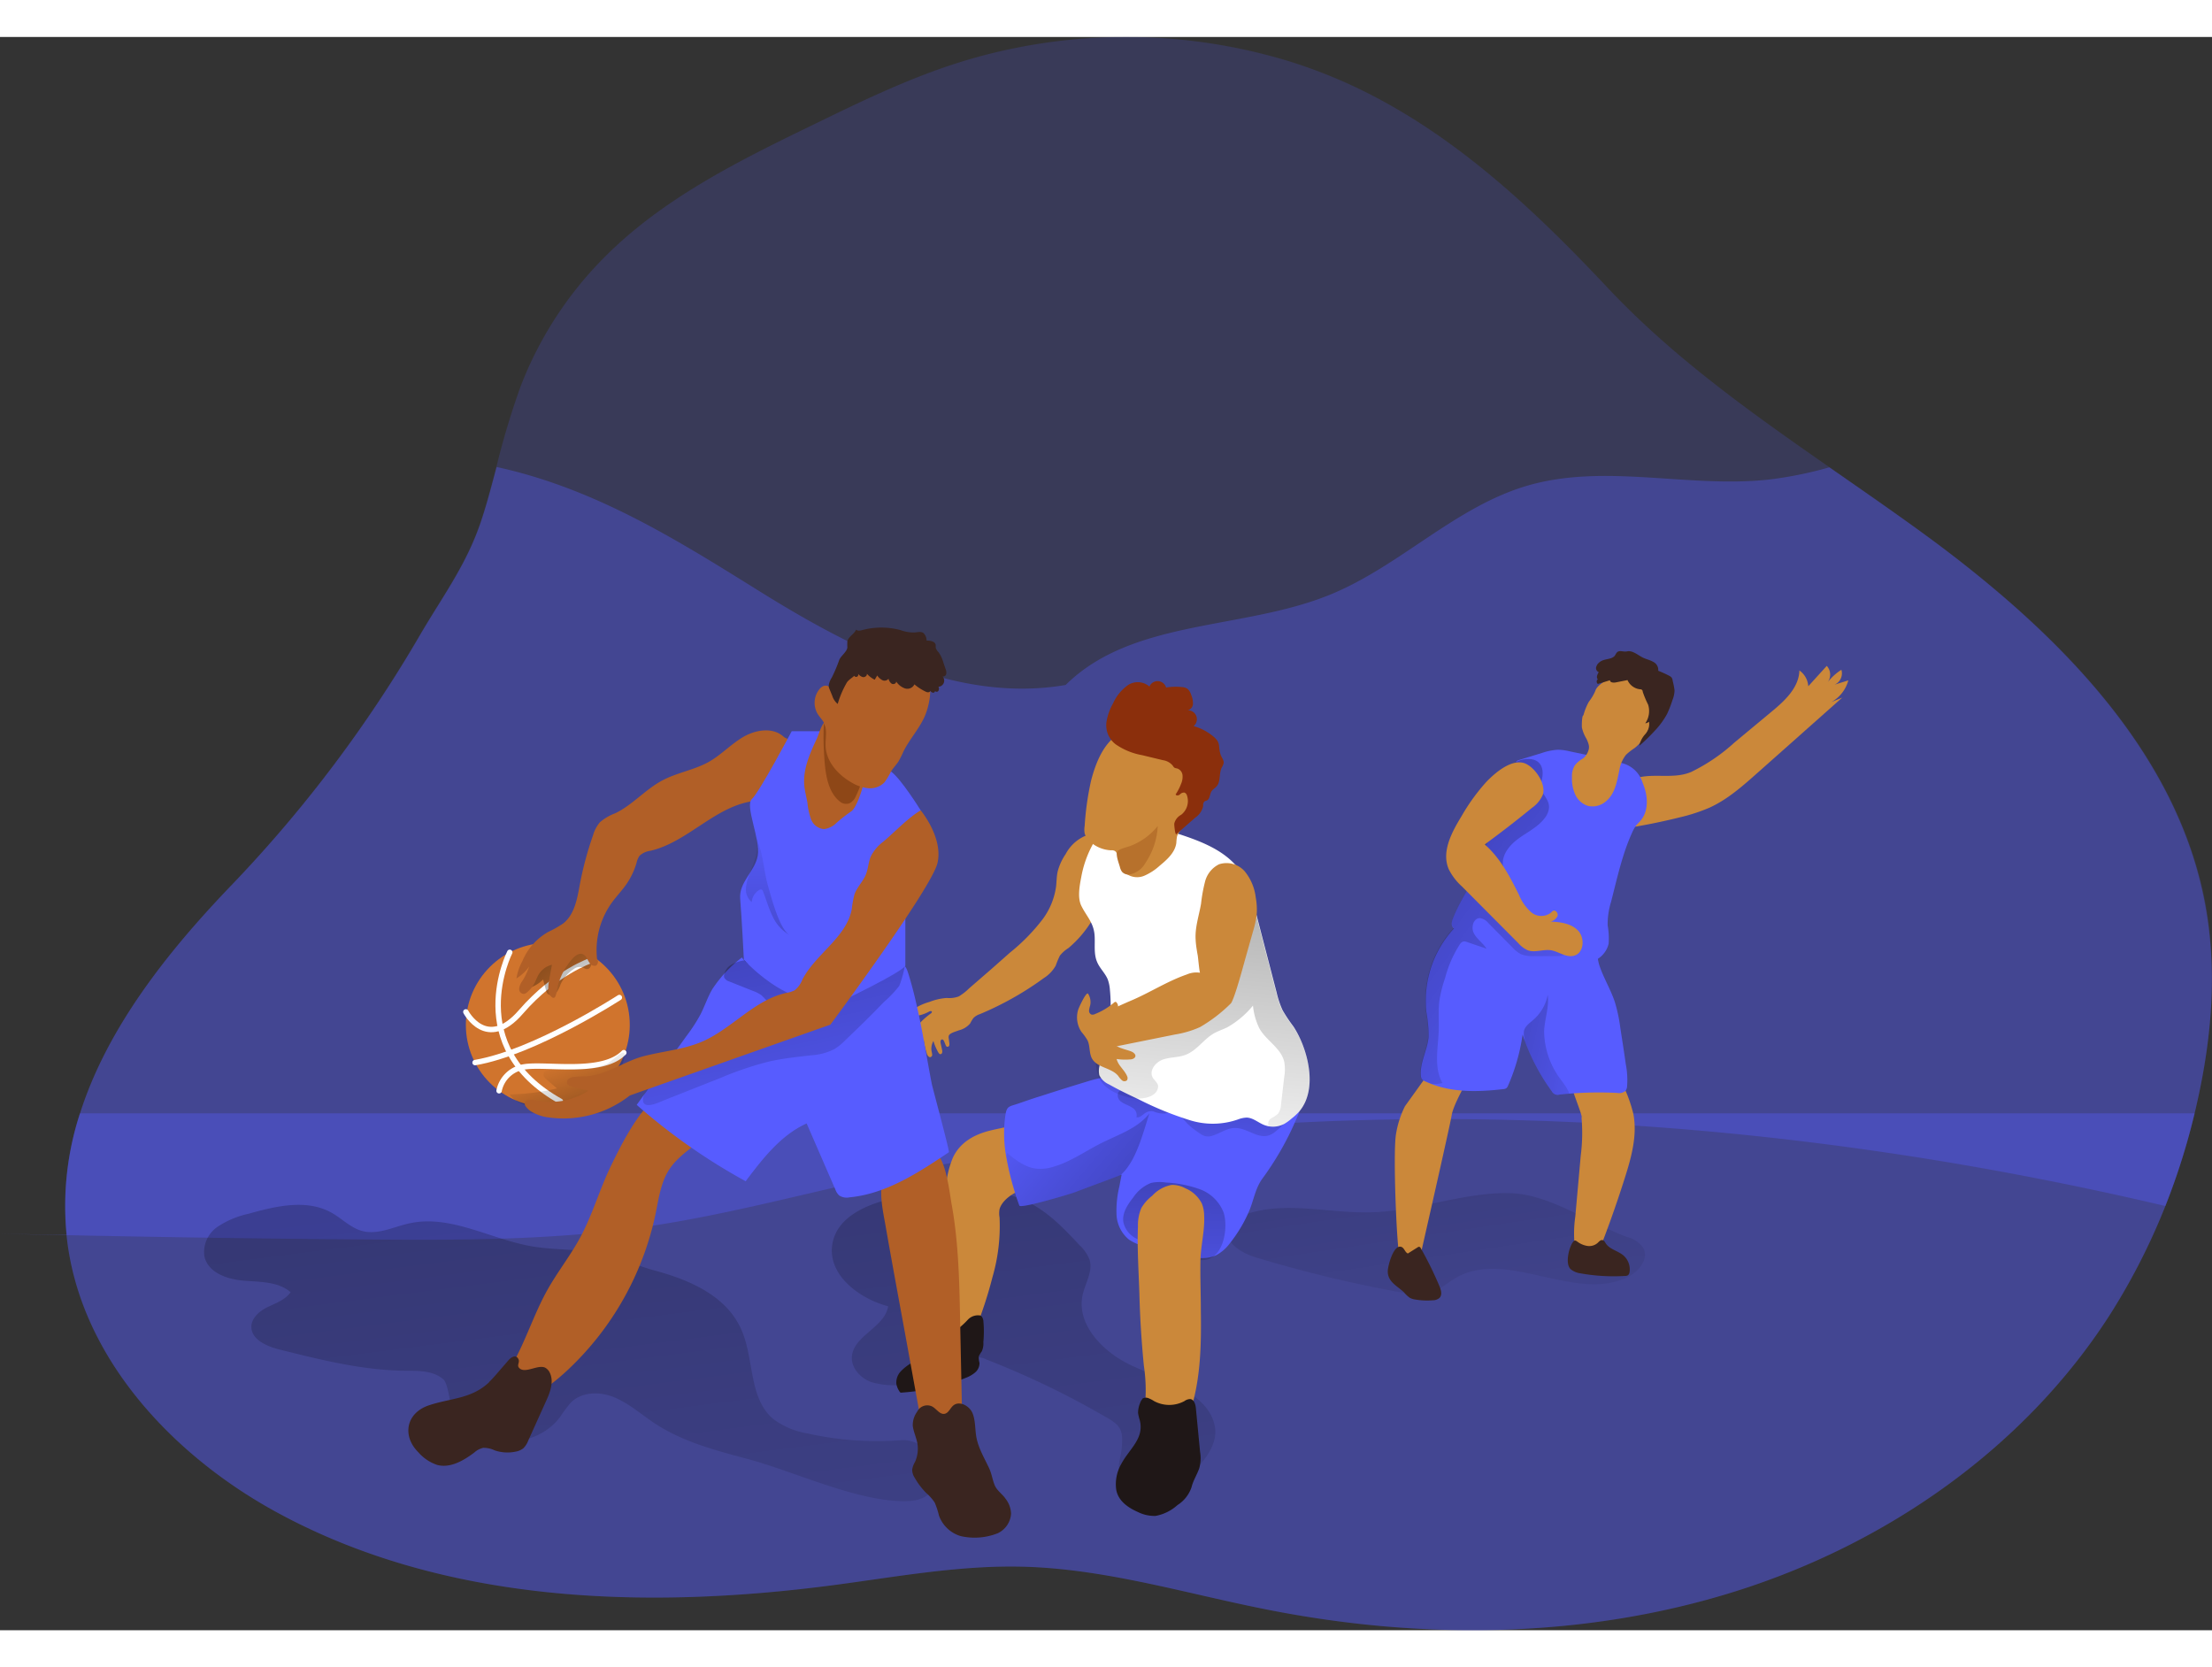 <svg id="Layer_1" data-name="Layer 1" xmlns="http://www.w3.org/2000/svg" xmlns:xlink="http://www.w3.org/1999/xlink" viewBox="0 0 408.07 293.92" width="406" height="306" class="illustration styles_illustrationTablet__1DWOa"><rect x="0" y="0" width="408.07" height="293.92" fill="#333333" stroke="none"/><defs><linearGradient id="linear-gradient" x1="241.86" y1="210.69" x2="262.98" y2="70.47" gradientTransform="matrix(1, 0, 0, -1, 0, 352)" gradientUnits="userSpaceOnUse"><stop offset="0.01"></stop><stop offset="0.08" stop-opacity="0.69"></stop><stop offset="0.21" stop-opacity="0.32"></stop><stop offset="1" stop-opacity="0"></stop></linearGradient><linearGradient id="linear-gradient-2" x1="161.07" y1="248.05" x2="193.73" y2="-6.48" xlink:href="#linear-gradient"></linearGradient><linearGradient id="linear-gradient-3" x1="78.38" y1="237.22" x2="111" y2="-17.02" xlink:href="#linear-gradient"></linearGradient><linearGradient id="linear-gradient-4" x1="218.27" y1="149.35" x2="214.2" y2="108.94" xlink:href="#linear-gradient"></linearGradient><linearGradient id="linear-gradient-5" x1="210.2" y1="128.79" x2="210.01" y2="80.92" xlink:href="#linear-gradient"></linearGradient><linearGradient id="linear-gradient-6" x1="219.34" y1="183.38" x2="213.63" y2="110.29" xlink:href="#linear-gradient"></linearGradient><linearGradient id="linear-gradient-7" x1="127.52" y1="181.96" x2="142.09" y2="110.83" xlink:href="#linear-gradient"></linearGradient><linearGradient id="linear-gradient-8" x1="102.04" y1="120.85" x2="97.25" y2="134.27" xlink:href="#linear-gradient"></linearGradient><linearGradient id="linear-gradient-9" x1="92.67" y1="155.92" x2="105.63" y2="141.37" xlink:href="#linear-gradient"></linearGradient><linearGradient id="linear-gradient-10" x1="216.24" y1="96.91" x2="179.45" y2="128.07" xlink:href="#linear-gradient"></linearGradient><linearGradient id="linear-gradient-11" x1="135.88" y1="130.16" x2="134.76" y2="179.72" xlink:href="#linear-gradient"></linearGradient><linearGradient id="linear-gradient-12" x1="235.71" y1="182.41" x2="292.4" y2="141.49" xlink:href="#linear-gradient"></linearGradient><linearGradient id="linear-gradient-13" x1="255.86" y1="142.28" x2="292.84" y2="134.58" xlink:href="#linear-gradient"></linearGradient></defs><title>6</title><path d="M398.82,225.29q-.22,1-.48,2.07a128,128,0,0,1-5.4,17.1,115.6,115.6,0,0,1-10.38,20.3c-15.79,24.48-41.17,42.08-69,50.81s-57.85,9-86.43,3.32c-14.94-2.95-29.69-7.5-44.91-7.89-11.52-.3-23,1.8-34.38,3.32-35.08,4.68-72.46,3.54-103.49-13.46C24.9,290.2,8,271.93,5.76,249.86v-.08a54.94,54.94,0,0,1,2.48-22.45c5.06-15.9,16.37-30,27.78-41.89A243.19,243.19,0,0,0,71,139c4.32-7.37,8.77-13.21,11.42-21.58,1-3.07,1.8-6.19,2.63-9.3a147.64,147.64,0,0,1,4.47-14.86A68.67,68.67,0,0,1,105,69.42c10.93-11,25.21-18,39.2-24.77,8.19-4,16.41-7.94,25.05-10.78a103.18,103.18,0,0,1,61.54-.74,93.47,93.47,0,0,1,16,6.54C263.34,48.27,277.1,61.28,290,75c12.12,12.92,26.56,23.14,41.07,33.24,6.37,4.43,12.76,8.84,19,13.44,23,17.08,45.14,39,50.32,67.24C402.55,200.93,401.5,213.37,398.82,225.29Z" transform="translate(6.52 -28.8)" fill="#575CFF" opacity="0.18" style="isolation: isolate;"></path><path d="M398.82,225.29q-.22,1-.48,2.07a128,128,0,0,1-5.4,17.1c-78.08-18.36-160.19-22.19-238.51-5-14.34,3.15-28.56,7-43.1,9-16.58,2.33-33.39,2.31-50.13,2.18q-27.71-.22-55.41-.8c-27.7-.57,0,0,0-.08a54.94,54.94,0,0,1,2.48-22.45c5.06-15.9,16.37-30,27.78-41.89a243.19,243.19,0,0,0,35-46.41c4.32-7.37,8.77-13.21,11.42-21.58,1-3.07,1.8-6.19,2.63-9.3l.47.1c17.86,4,32.68,13.25,48,22.81,17.12,10.65,36.64,20.71,56.5,17.3,12.38-12.24,32.69-10.07,48.81-16.67,12.89-5.27,23.08-16.24,36.45-20.12,14.36-4.16,29.78.55,44.63-1.12a72.22,72.22,0,0,0,11-2.24c6.37,4.43,12.76,8.84,19,13.44,23,17.08,45.14,39,50.32,67.24C402.55,200.93,401.5,213.37,398.82,225.29Z" transform="translate(6.52 -28.8)" fill="#575CFF" opacity="0.35" style="isolation: isolate;"></path><path d="M398.34,227.36a121.61,121.61,0,0,1-15.78,37.4c-15.79,24.48-41.17,42.08-69,50.81s-57.85,9-86.43,3.32c-14.94-2.95-29.69-7.5-44.91-7.89-11.52-.3-23,1.8-34.38,3.32-35.08,4.68-72.46,3.54-103.49-13.46-19.47-10.67-36.35-29-38.6-51.05a54.94,54.94,0,0,1,2.48-22.45Z" transform="translate(6.52 -28.8)" fill="#575CFF" opacity="0.35" style="isolation: isolate;"></path><path d="M246.41,245.63c-7.78.2-15.82-2.16-23.18.38-1.31.45-2.69,1.18-3.14,2.5-.89,2.62,2.38,4.61,5,5.41a240.37,240.37,0,0,0,27.51,6.6,10.57,10.57,0,0,0,4.23.16c2-.47,3.53-2,5.3-3,9.41-5.38,22.08,4.73,31.75-.17,2-1,3.82-3.38,2.74-5.34a5.17,5.17,0,0,0-3-2c-7-2.57-14.23-7.93-21.68-8.08C263.33,241.91,255,245.41,246.41,245.63Z" transform="translate(6.52 -28.8)" fill="url(#linear-gradient)"></path><path d="M201.19,273.36c-4.67-2.48-9.08-7.26-8-12.43.48-2.21,1.94-4.38,1.3-6.54a7.15,7.15,0,0,0-1.86-2.71c-2.58-2.76-5.23-5.55-8.51-7.42-7.09-4-15.87-3.07-23.89-1.64-5.59,1-12.28,3.28-13.2,8.88s4.84,10,10.29,11.46c-.59,3.91-6.52,5.45-6.69,9.4-.09,2,1.58,3.82,3.49,4.55a14.78,14.78,0,0,0,6.06.51l7.06-.39a4.81,4.81,0,0,0,3.4-1.08c1-1,1-2.86,2.31-3.44a3.28,3.28,0,0,1,2.51.27A156.22,156.22,0,0,1,196,282.54c3.88,2.21,4.85,2.49,4.39,6.8-.22,2.11-1.24,3.88.34,5.82,5,6.23,17.64-3.08,16.93-9.56C216.86,278.48,206.34,276.1,201.19,273.36Z" transform="translate(6.52 -28.8)" fill="url(#linear-gradient-2)"></path><path d="M160,287.64a59,59,0,0,1-17.63-1.24,14.23,14.23,0,0,1-6.34-2.73c-4.42-3.85-3.41-10.92-5.74-16.3-2.77-6.4-9.66-9.28-16-11-3.35-.89-6.47-2.45-9.82-3.14-4.31-.89-8.77-.59-13.1-1.37C83.83,250.5,76.52,246,69,247.66c-2.89.63-5.79,2.16-8.66,1.42-2.15-.56-3.77-2.31-5.71-3.39-4.59-2.56-10.27-1.21-15.33.21a16.67,16.67,0,0,0-5.74,2.43,5.64,5.64,0,0,0-2.37,5.44c.68,3,4.21,4.21,7.23,4.46s6.39.14,8.68,2.14c-1,1.37-2.67,2-4.17,2.7s-3.05,2-3.08,3.65c0,2.38,2.79,3.6,5.1,4.19,7.69,1.93,15.47,3.88,23.4,3.94,2.45,0,5.2,0,7,1.66,1.12,1.08,2.42,11.34.8,11.08,7.34,1.15,16.28,1.7,20.7-4.27a22.54,22.54,0,0,1,2-2.66c2.06-2,5.46-2,8.12-.84s4.84,3.1,7.24,4.7c5.11,3.39,11.15,5,17.07,6.57,8.63,2.28,20.8,8.13,29.67,7.81C169.52,298.63,166.83,287.64,160,287.64Z" transform="translate(6.52 -28.8)" fill="url(#linear-gradient-3)"></path><path d="M180.89,229.45c-1.57.45-3.23.71-4.82,1.11-2.89.72-5.52,2.19-6.81,5a17.6,17.6,0,0,0-1.2,4.61,87.92,87.92,0,0,0-.31,25.25,23.55,23.55,0,0,1,.27,2.65c0,1.07,0,2.44.84,2.66a1.53,1.53,0,0,0,1.08-.26,13.14,13.14,0,0,0,2.28-1.56,3.79,3.79,0,0,0,.75-.8,5.13,5.13,0,0,0,.52-1.05,76.94,76.94,0,0,0,3.08-9.47,33.81,33.81,0,0,0,1.31-11,4.54,4.54,0,0,1,0-1.56c.46-1.61,2.44-3,4-3.48l3.56-1.07a1.81,1.81,0,0,0,1.44-2.53,28.91,28.91,0,0,0-3.14-9.7A12.31,12.31,0,0,1,180.89,229.45Z" transform="translate(6.52 -28.8)" fill="#cb883a"></path><path d="M233.37,226.59a55,55,0,0,1-7,12.81c-1.33,1.81-1.59,4-2.49,6.09a26,26,0,0,1-3.51,5.84,7.68,7.68,0,0,1-2.51,2.2,6.08,6.08,0,0,1-2.26.53,17,17,0,0,1-4.38-.39,50.36,50.36,0,0,1-7.13-1.92,8.79,8.79,0,0,1-2.34-1.1,6.31,6.31,0,0,1-2.29-4.55,19,19,0,0,1,.51-5.2c.33-1.74.09-.49.43-2.23l-.26.1c-2.51,1-4.71,1.75-8.24,3.11-.89.34-10.14,3.12-10.36,2.5a51.58,51.58,0,0,1-2.44-9.06,23.68,23.68,0,0,1-.12-7.79c.28-1.54.7-1.41,2.27-1.94,1.42-.48,2.85-1,4.27-1.42,2.86-.93,5.72-1.83,8.6-2.7a20.31,20.31,0,0,1,3.77-.83,8,8,0,0,1,4,.54c2.34,1,4.82.68,7.41.7a176.53,176.53,0,0,1,22.85,1.82,2.2,2.2,0,0,1,1,.3C233.94,224.55,233.71,225.72,233.37,226.59Z" transform="translate(6.52 -28.8)" fill="#575CFF"></path><path d="M206.24,227a4.91,4.91,0,0,0,2.11.41,3.8,3.8,0,0,0,.77-.24,2.34,2.34,0,0,1,1.94.58,18.77,18.77,0,0,1,1.45,1.51,15.61,15.61,0,0,0,2.27,1.78,3.4,3.4,0,0,0,1,.52,2.63,2.63,0,0,0,1.52-.12c1.33-.44,2.53-1.34,3.93-1.37,2.75-.06,4.82,2.83,7.46.73a15.51,15.51,0,0,0,3.61-4.13,8.75,8.75,0,0,1-6.53,1.05,50.54,50.54,0,0,1-6.48-2,71.82,71.82,0,0,0-11.43-2.37c-1.4-.21-2.77-.62-4.18-.8a6.05,6.05,0,0,0-2.08,0c-.5.13-1.57.5-1.82.94a1.48,1.48,0,0,0,.66,1.82c.58.41,1.29.58,1.89,1a1.57,1.57,0,0,1,.8,1.78c.76.17,1.31-.75,2.05-1A1.92,1.92,0,0,1,206.24,227Z" transform="translate(6.52 -28.8)" fill="url(#linear-gradient-4)"></path><path d="M219.19,245.6a7.48,7.48,0,0,0-4.43-4.26,21.92,21.92,0,0,0-6.2-1.21,7.27,7.27,0,0,0-2.75.08,7,7,0,0,0-3.26,2.66c-1.06,1.34-2.12,2.94-1.82,4.62a4.42,4.42,0,0,0,2.44,3,17.12,17.12,0,0,0,3.77,1.22c2.52.64,6.52,3.25,9.14,2.64C219.37,253.58,220.07,248.21,219.19,245.6Z" transform="translate(6.52 -28.8)" fill="url(#linear-gradient-5)"></path><path d="M204.5,273.91a30.78,30.78,0,0,1,.17,7.79c-.2,1.33-.59,2.75,0,4,.86,1.91,3.67,2.21,5.42,1.06s2.63-3.23,3.23-5.24c1.7-5.8,1.78-11.89,1.69-17.89,0-3-.13-6.07-.07-9.1.05-2.82.83-5.54.68-8.37a6.09,6.09,0,0,0-.42-2.15,6,6,0,0,0-3-2.8,5.18,5.18,0,0,0-2.53-.65,6.42,6.42,0,0,0-3.62,2,7.83,7.83,0,0,0-2,2.25,7.92,7.92,0,0,0-.64,3.4c-.16,4.07.13,8.22.26,12.32Q203.84,267.22,204.5,273.91Z" transform="translate(6.52 -28.8)" fill="#cb883a"></path><path d="M204.23,280a1.2,1.2,0,0,1,1.06-.11,5.7,5.7,0,0,1,1.1.56,5.89,5.89,0,0,0,5.59,0,1.88,1.88,0,0,1,1.06-.38c.73.07,1,1,1.06,1.74l.77,8a7.07,7.07,0,0,1-.14,3c-.43,1.25-1.12,2.24-1.44,3.54a6.28,6.28,0,0,1-2.59,3.28,8.24,8.24,0,0,1-4.06,2,6.83,6.83,0,0,1-3.26-.73c-1.86-.82-3.71-2.11-4-4.26a7.51,7.51,0,0,1,1-4.68c1.46-2.72,4.24-4.63,3.36-8a8.44,8.44,0,0,1-.31-1.32,4.66,4.66,0,0,1,.38-1.84,1.85,1.85,0,0,1,.36-.66Z" transform="translate(6.52 -28.8)" fill="#1f1717"></path><path d="M193.66,176.19a7.44,7.44,0,0,0-3.59,3.35,10.28,10.28,0,0,0-1.47,3.21c-.21.94-.19,1.92-.31,2.87a13.15,13.15,0,0,1-2.41,5.87,35.67,35.67,0,0,1-6.1,6.24l-3.39,3-4.13,3.58a10.22,10.22,0,0,1-1.91,1.49,5,5,0,0,1-2.21.28,10.78,10.78,0,0,0-3.22.74,9.91,9.91,0,0,0-3.49,1.76.37.37,0,0,0-.17.29c0,.13.14.23.27.28a2.7,2.7,0,0,0,1.73.09,7,7,0,0,0,1.64-.66c.16-.08.39-.13.47,0s-.05.27-.16.36a13.72,13.72,0,0,0-2,1.73,1.86,1.86,0,0,0-.25.6,7.8,7.8,0,0,0-.75,2.46,6.7,6.7,0,0,0,.58,3.12.55.55,0,0,0,.26.32c.21.09.45-.12.5-.35a1.79,1.79,0,0,0-.07-.69,4.63,4.63,0,0,1,.41-2.29,14.48,14.48,0,0,0,.55,2.43,1.07,1.07,0,0,0,.42.67.36.36,0,0,0,.25.06.44.44,0,0,0,.34-.41,2.82,2.82,0,0,0-.09-.57,2.86,2.86,0,0,1,.32-2,9.23,9.23,0,0,0,.91,2.12c.09.15.21.31.38.31a.35.35,0,0,0,.32-.29,1.14,1.14,0,0,0,0-.45L167,214.4a.94.94,0,0,1,0-.41.33.33,0,0,1,.28-.26c.19,0,.3.2.38.37l.27.66a.52.52,0,0,0,.23.31.35.35,0,0,0,.44-.22,1.28,1.28,0,0,0,0-.55l-.09-.7a1.23,1.23,0,0,1,0-.54c.17-.53,1.35-.79,1.83-1a4,4,0,0,0,2.1-1.26,9.12,9.12,0,0,1,.6-1,3,3,0,0,1,1.21-.74,57.59,57.59,0,0,0,11.8-6.65,6.49,6.49,0,0,0,2.19-2.29,15.69,15.69,0,0,1,.77-1.85,6.13,6.13,0,0,1,1.57-1.39,20.39,20.39,0,0,0,4.26-4.95,23.53,23.53,0,0,0,2.79-4.87,23.39,23.39,0,0,0,1.06-5.17c.18-1.42,1.21-4.2-.17-5.37C197.46,175.59,194.91,175.77,193.66,176.19Z" transform="translate(6.52 -28.8)" fill="#cb883a"></path><path d="M233.13,227.06a10.21,10.21,0,0,1-1.32,1.22,8.81,8.81,0,0,1-1.36,1,4.45,4.45,0,0,1-2.82.49,5,5,0,0,1-1-.28c-1.07-.44-2-1.31-3.16-1.34a4.68,4.68,0,0,0-1.52.31,14.11,14.11,0,0,1-9.21.09,59.85,59.85,0,0,1-9.2-3.77l-.28-.13c-1.76-.83-3.51-1.67-5.2-2.63a3.55,3.55,0,0,1-1.78-1.7,3.94,3.94,0,0,1,.33-2.53,29.43,29.43,0,0,0,1.19-4.42,30.16,30.16,0,0,0,.44-8.74,7.19,7.19,0,0,0-.39-1.94c-.48-1.2-1.53-2.11-2-3.31-.63-1.51-.32-3.23-.44-4.86-.18-2.39-1.52-3.52-2.47-5.49-.69-1.45-.31-3.6,0-5.19a19.94,19.94,0,0,1,5.22-10.32,3,3,0,0,1,1.55-1,3.15,3.15,0,0,1,1.49.22l8.73,2.77c4.72,1.5,9.82,3.27,12.54,7.42a22.11,22.11,0,0,1,2.47,6.52l.06.24q2,7.71,4,15.42a16.82,16.82,0,0,0,1.09,3.23,28.44,28.44,0,0,0,2,3C234.71,215.32,236.75,222.88,233.13,227.06Z" transform="translate(6.52 -28.8)" fill="#fff"></path><path d="M233.13,227.06a10.21,10.21,0,0,1-1.32,1.22,8.81,8.81,0,0,1-1.36,1,4.45,4.45,0,0,1-2.82.49.68.68,0,0,1-.18-.29,1.15,1.15,0,0,1,.59-1.22,6,6,0,0,0,1.2-.81,3,3,0,0,0,.56-1.68c.2-1.7.4-3.4.59-5.1a7.92,7.92,0,0,0,0-2.83c-.58-2.49-3.25-3.86-4.54-6.07a12.09,12.09,0,0,1-1.22-4.28,17,17,0,0,1-4.73,4c-.82.41-1.7.68-2.49,1.13-1.89,1.09-3.15,3.16-5.19,3.94-1.34.53-2.86.41-4.22.89s-2.58,2.05-1.87,3.31c.34.59,1.07,1.06,1,1.74-.2,1.67-2.25,2.17-3.89,2.14a6.24,6.24,0,0,1-1.36-.16c-2.12-.55-4.36-1.4-5.51-3.4a7.52,7.52,0,0,1-.17-6.11,2.54,2.54,0,0,1,.64-1.14,2.6,2.6,0,0,1,.94-.47l.34-.09c7.71-2,15.54-5.47,20-12.07,2.5-3.7,3.86-8.26,6.81-11.52q2,7.71,4,15.42a16.82,16.82,0,0,0,1.09,3.23,28.44,28.44,0,0,0,2,3C234.71,215.32,236.75,222.88,233.13,227.06Z" transform="translate(6.52 -28.8)" fill="url(#linear-gradient-6)"></path><path d="M214.25,197.12c.05.35.11.71.18,1.06s.32,3.22.44,3.25a4.42,4.42,0,0,0-2.46.32c-3.63,1.26-6.76,3.33-10.28,4.82-2.13.91-4.21,1.89-6.26,3a3.19,3.19,0,0,0-1.18.87,2.77,2.77,0,0,0,0,2.62c.41,1,.84,1.83,2,2.07a7.59,7.59,0,0,0,3-.18l10.57-2.13a18.37,18.37,0,0,0,4.59-1.36,27.76,27.76,0,0,0,5.72-4.4c.7-.95,2.37-7.25,2.69-8.39l1.38-4.88a17.65,17.65,0,0,0,.68-3.13,12.48,12.48,0,0,0-.18-3.11,9.33,9.33,0,0,0-2-4.79,4.46,4.46,0,0,0-4.77-1.34,4.92,4.92,0,0,0-2.57,3.15,28.7,28.7,0,0,0-.75,4.12c-.37,2.18-1.14,4.37-1,6.61A15.32,15.32,0,0,0,214.25,197.12Z" transform="translate(6.52 -28.8)" fill="#cb883a"></path><path d="M193,212.36a10,10,0,0,1,1.11,1.55c.5,1.05.26,2.36.84,3.38,1,1.7,3.6,1.66,4.83,3.18a3.9,3.9,0,0,0,.67.79.7.7,0,0,0,.94,0,.8.8,0,0,0,0-.79c-.48-1.14-1.64-1.93-1.91-3.13a10.57,10.57,0,0,0,2.45.08c.4,0,.89-.16,1-.55s-.36-.77-.78-.93c-1.19-.46-2.64-.61-3.4-1.64l4-2.71a1.25,1.25,0,0,0,.72-1c0-.47-.67-.8-1.21-.8-1.68,0-3.15,1.22-4.83,1.31a7.81,7.81,0,0,1,1.67-1.91c.57-.63.93-1.66.35-2.29a.33.33,0,0,0-.14-.1.42.42,0,0,0-.3.12,12.46,12.46,0,0,1-3.53,2.13,1,1,0,0,1-.63.1.75.75,0,0,1-.46-.76,4.87,4.87,0,0,1,.2-.92,2.87,2.87,0,0,0-.37-2.16c-.33-.51-1.74,2.61-1.83,2.92A4.8,4.8,0,0,0,193,212.36Z" transform="translate(6.52 -28.8)" fill="#cb883a"></path><path d="M194.76,166a53.09,53.09,0,0,0-1.18,8.32,4.23,4.23,0,0,0,0,1.42,3.24,3.24,0,0,0,.88,1.39,6.12,6.12,0,0,0,4,1.71,1.17,1.17,0,0,1,.73.15,1,1,0,0,1,.33.47c.54,1.3.71,2.88,1.81,3.75a3.41,3.41,0,0,0,3.23.33,10.19,10.19,0,0,0,2.84-1.84c1.38-1.14,2.86-2.45,3.09-4.23a8.56,8.56,0,0,1,.14-1.24,4.28,4.28,0,0,1,1.13-1.62,14.28,14.28,0,0,0,4-8.18,9,9,0,0,0-3.47-8.12,12,12,0,0,0-5.15-1.78,15.24,15.24,0,0,0-4.86-.09C197.76,157.28,195.79,162,194.76,166Z" transform="translate(6.52 -28.8)" fill="#cb883a"></path><path d="M197.63,155a4.41,4.41,0,0,0,1.67,4.29,12.38,12.38,0,0,0,4.88,2l3.81.92a2.87,2.87,0,0,1,1.83,1,1.57,1.57,0,0,0,.3.38,1.5,1.5,0,0,0,.51.15,1.45,1.45,0,0,1,1,1.23,3.23,3.23,0,0,1-.27,1.62,9.63,9.63,0,0,1-1,1.94c.12.28.55.22.8,0a1,1,0,0,1,.82-.34.78.78,0,0,1,.47.53,3.21,3.21,0,0,1-1.07,3.57,2.5,2.5,0,0,0-1.26,1.58c-.06.23.16,2.21.37,2L214,172.8a3.43,3.43,0,0,0,1.44-2.14,1.07,1.07,0,0,1,.2-.8,1.46,1.46,0,0,1,.48-.21c.59-.28.51-1.16.87-1.71.22-.35.62-.55.9-.86.84-.91.42-2.43,1-3.55a2.8,2.8,0,0,0,.32-.73c.1-.58-.38-1.08-.56-1.63-.5-1.59.12-2.1-1.3-3.3a9.84,9.84,0,0,0-3.67-1.94,1.65,1.65,0,0,0-1.12-2.92,1.26,1.26,0,0,0,1-1.19,3.9,3.9,0,0,0-.33-1.65,2.31,2.31,0,0,0-.7-1.13,2,2,0,0,0-1-.31,11.06,11.06,0,0,0-2.93.08,1.63,1.63,0,0,0-3.07-.18,3.29,3.29,0,0,0-4-.24,8.25,8.25,0,0,0-2.71,3.34A10.27,10.27,0,0,0,197.63,155Z" transform="translate(6.52 -28.8)" fill="#8b2f0c"></path><path d="M174.88,265.54c-.1-.47-.29-.8-.6-.89a2.57,2.57,0,0,0-2.24.77,15,15,0,0,1-1.8,1.67.74.74,0,0,1-.67.16c-.27-.1-.37-.42-.58-.61a1,1,0,0,0-1.32.24,4.42,4.42,0,0,0-.62,1.34,9.82,9.82,0,0,1-.91,1.69,4.72,4.72,0,0,1-.65.89,6.27,6.27,0,0,1-1.59,1,20.42,20.42,0,0,0-2.28,1.62,9,9,0,0,0-2,1.58,3,3,0,0,0-.78,2.27,3.58,3.58,0,0,0,.56,1.37.47.47,0,0,0,.21.23.62.62,0,0,0,.33,0,37.57,37.57,0,0,0,11.68-2.7,5.85,5.85,0,0,0,1.75-1,2.28,2.28,0,0,0,.81-1.77,3.69,3.69,0,0,1-.13-1.19,4.21,4.21,0,0,1,.55-.94,3.5,3.5,0,0,0,.29-1.72A20.66,20.66,0,0,0,174.88,265.54Z" transform="translate(6.52 -28.8)" fill="#1f1717"></path><path d="M160.77,269.76l2.31,12.72a10.93,10.93,0,0,0,1.24,3.94,3.73,3.73,0,0,0,3.45,1.89c2.62-.36,3.23-3.83,3.17-6.47l-.34-16.45c-.14-7.08-.29-14.2-1.55-21.18-.44-2.41-1.07-8.81-3.33-9.86-1.59-.75-6.18.91-7.5,2.05-3.35,2.9-2,8.07-1.35,11.84C158.12,255.42,159.47,262.59,160.77,269.76Z" transform="translate(6.52 -28.8)" fill="#b15f27"></path><path d="M106.25,236.93c-2.13,4.35-3.44,9.09-5.74,13.35-1.82,3.37-4.22,6.38-6.08,9.72-3.6,6.47-5.27,14.27-10.73,19.27-.61.56-1.33,1.33-1,2.1s1.33.81,2.12.69c5.12-.76,9.62-3.83,13.4-7.36a55,55,0,0,0,16.21-28.85c.59-2.9,1-6,2.69-8.39,2.45-3.55,7.27-5.23,8.9-9.22a2.86,2.86,0,0,0,.27-1.47c-.41-3-8.54-4.42-10.8-3C111.58,226.15,108.19,232.93,106.25,236.93Z" transform="translate(6.52 -28.8)" fill="#b15f27"></path><path d="M168.53,234.54c-5.63,3.78-11.58,7.68-18.33,8.32a2.52,2.52,0,0,1-1.91-.35,2.71,2.71,0,0,1-.69-1.07l-5.31-12.21c-4.76,2.15-8.11,6.49-11.25,10.66a111.37,111.37,0,0,1-20.1-14.09l9.18-12.7a31.08,31.08,0,0,0,2.57-3.95c.79-1.53,1.32-3.19,2.19-4.68a23.82,23.82,0,0,1,5.47-5.86c1.45,2.2,4.52,2.37,7.12,2.79,2.36.37,4.66,1.12,7,1.38,4.7.51,9.1-1,13.47-2.47,2.43-.82,2.61-.45,3.33,2,.65,2.15,1.16,4.34,1.64,6.54.93,4.33,1.62,8.71,2.46,13.06C165.61,223,168.71,234.42,168.53,234.54Z" transform="translate(6.52 -28.8)" fill="#575CFF"></path><path d="M127.93,200.28c-.47.38-1.08,1.49-.82,2.09a1.55,1.55,0,0,0,.9.67l4.33,1.72a6.78,6.78,0,0,1,1.59.8,18.33,18.33,0,0,1,1.84,2c1.29,1.3,3.22,1.87,4.39,3.28-.73-.88-7,1.61-8,1.92-2.77.84-5.46,2-8.16,3.12a30.56,30.56,0,0,0-8.9,4.89c-.93.81-2.94,2.59-3,3.93-.15,2.17,2.85.68,4,.21l10.26-4.06a61,61,0,0,1,9.11-3.07c2.51-.56,5.07-.81,7.62-1.12a11,11,0,0,0,4.39-1.18,11.38,11.38,0,0,0,2-1.66c2.4-2.29,4.79-4.61,7.07-7a19.67,19.67,0,0,0,2.84-3,19,19,0,0,0,1-3.61c-5.44,2.22-11.36,1.32-17,.44C139.57,200,131.33,197.53,127.93,200.28Z" transform="translate(6.52 -28.8)" fill="url(#linear-gradient-7)"></path><circle cx="101.06" cy="182.25" r="15.12" fill="#d0742d"></circle><path d="M87.52,197.66S78.68,215,96.87,225.14" transform="translate(6.52 -28.8)" fill="none" stroke="#fff" stroke-linecap="round" stroke-miterlimit="10"></path><path d="M79.42,208.65s3.83,7.32,10.16,0,13-9.51,13-9.51" transform="translate(6.52 -28.8)" fill="none" stroke="#fff" stroke-linecap="round" stroke-miterlimit="10"></path><path d="M107.74,206s-15.65,10.15-26.62,12" transform="translate(6.52 -28.8)" fill="none" stroke="#fff" stroke-linecap="round" stroke-miterlimit="10"></path><path d="M85.55,223.2a5.58,5.58,0,0,1,4.71-4.42c4.11-.63,14.32,1.46,18.3-2.61" transform="translate(6.52 -28.8)" fill="none" stroke="#fff" stroke-linecap="round" stroke-miterlimit="10"></path><path d="M100.25,219.16l-5,.14c-.6,0-1.35.16-1.48.74s.31.89.68,1.21l1.78,1.51a40.06,40.06,0,0,1-8.72,1.11c.86,1.37,2.56,1.95,4.15,2.27a25.27,25.27,0,0,0,4.24.49,11,11,0,0,0,4.54-.63,14,14,0,0,0,3.67-2.5,15.7,15.7,0,0,0,3.39-3.56c.31-.5,1.81-3.48,1-3.77-.49-.18-2.46,1.79-3,2.05A12.41,12.41,0,0,1,100.25,219.16Z" transform="translate(6.52 -28.8)" fill="url(#linear-gradient-8)"></path><path d="M93.67,202.68l.54,2a1.52,1.52,0,0,0,.28.62,1.12,1.12,0,0,0,1.57-.12,5.18,5.18,0,0,0,.82-1.56,6.56,6.56,0,0,1,2.43-2.86,1.82,1.82,0,0,1,1.49-.37c.34.1.65.38,1,.36.66,0,.84-.91.83-1.57,0-1-.21-2.23-1.16-2.54a2.11,2.11,0,0,0-1,0c-3.24.52-5.8,2.92-8.06,5.29-.34.36-1.94,1.72-1,2.2A6.25,6.25,0,0,0,93.67,202.68Z" transform="translate(6.52 -28.8)" fill="url(#linear-gradient-9)"></path><path d="M89.84,199.3a11.08,11.08,0,0,1,4.79-5.41,19.92,19.92,0,0,0,2.77-1.57c2.1-1.67,2.57-4.6,3.06-7.24a62.25,62.25,0,0,1,2.42-9,6.5,6.5,0,0,1,1.27-2.41A9.29,9.29,0,0,1,107,172c3.18-1.54,5.56-4.41,8.69-6.06,2.73-1.45,5.91-1.92,8.6-3.44,2.28-1.3,4.09-3.29,6.36-4.6s5.39-1.8,7.35-.05c1.06.94,2.58.3,4,.66.65,1.7-.34,3.55-1.38,5q-1.31,1.86-2.78,3.6a7.67,7.67,0,0,1-2,1.81,12,12,0,0,1-3.88.92c-6.81,1.19-11.76,7.52-18.49,9.09a3.68,3.68,0,0,0-2,.91,3.74,3.74,0,0,0-.57,1.35,13.58,13.58,0,0,1-1.93,4c-.79,1.12-1.74,2.11-2.55,3.21a15,15,0,0,0-2.78,10.6c.32.23.11,1-.26,1.12a1,1,0,0,1-1-.33,4.82,4.82,0,0,1-.6-1A1.7,1.7,0,0,0,101,198c-.72-.28-1.47.34-2,.94a12,12,0,0,0-2.59,4.84c-.14.6-.22,1.23-.4,1.82-.07.22-.2.47-.43.46a.46.46,0,0,1-.25-.1c-.86-.61-.76-1.9-.58-2.94l.55-3.06a3.87,3.87,0,0,0-2.33,1.6c-.4.6-.61,1.31-1,2A5.78,5.78,0,0,1,90.76,205a1.21,1.21,0,0,1-.58.33.88.88,0,0,1-.92-1,3.05,3.05,0,0,1,.62-1.44,11.94,11.94,0,0,0,1.22-2.61,7.68,7.68,0,0,1-2.35,2.19A9.94,9.94,0,0,1,89.84,199.3Z" transform="translate(6.52 -28.8)" fill="#b15f27"></path><path d="M144.69,156.87h-5.15s-6,11.3-7.35,12.51,1.62,7.48,1.08,10.45-3.51,4.86-3.24,8,.68,11.18.68,11.18,10.11,11.59,20.22,6.6,9.57-5.52,9.57-5.52V180.23l2.83-8.76s-3.65-5.9-5.53-7.2S144.69,156.87,144.69,156.87Z" transform="translate(6.52 -28.8)" fill="#575CFF"></path><path d="M144.18,158.21c-1.28,2.74-2.58,5.64-2.33,8.64.1,1.1.4,2.16.59,3.25a11.82,11.82,0,0,0,.68,3.05,2.78,2.78,0,0,0,2.38,1.78,3.89,3.89,0,0,0,2.25-1.11,28.61,28.61,0,0,1,2.75-2.15c.76-.49,1.61-2.67,2.11-4.44.43-1.52-1.05-4.59-1.15-6.18A8.17,8.17,0,0,0,150,156.6a4.5,4.5,0,0,0-3.59-1.89C145.17,154.82,144.64,157.21,144.18,158.21Z" transform="translate(6.52 -28.8)" fill="#b15f27"></path><path d="M145.47,155.41a48.23,48.23,0,0,0,.05,5.89c.18,2.83.47,6.6,2.88,8.53a1.82,1.82,0,0,0,1.8.34,2.66,2.66,0,0,0,1.21-1.41,17.32,17.32,0,0,0,1.19-3.17.85.85,0,0,0,0-.5.68.68,0,0,0-.26-.32c-1.66-1.49-3.93-2.92-4.87-5C146.82,158.34,146.16,156.88,145.47,155.41Z" transform="translate(6.52 -28.8)" fill="#8e4717"></path><path d="M156,142a7.38,7.38,0,0,1,8.88,5.46q.08.31.12.63a10.19,10.19,0,0,1-.14,3.44,12.78,12.78,0,0,1-.68,2.34c-1,2.45-2.9,4.42-4.06,6.8a18.56,18.56,0,0,1-.86,1.73c-.42.67-1,1.23-1.4,1.9a14,14,0,0,1-1.21,2,3.69,3.69,0,0,1-3,1.09,7.45,7.45,0,0,1-3.1-1.07c-2.47-1.41-4.63-3.82-4.76-6.67-.07-1.43.35-3-.27-4.25-.3-.63-.84-1.13-1.21-1.74a4,4,0,0,1,.32-4.52,2,2,0,0,1,.8-.62,1.36,1.36,0,0,1,1.67.93,1.4,1.4,0,0,1,0,.5,9.44,9.44,0,0,1,1.36-3.88,7.78,7.78,0,0,1,3-2.42,22.82,22.82,0,0,1,3.65-1.34A2.84,2.84,0,0,1,156,142Z" transform="translate(6.52 -28.8)" fill="#b15f27"></path><path d="M149.7,147.9a17.57,17.57,0,0,0-1.68,3.94,3.16,3.16,0,0,1-1-1.49l-.52-1.27a1.6,1.6,0,0,1-.12-.37,1.15,1.15,0,0,1,0-.37,3.52,3.52,0,0,1,.54-1.35,27,27,0,0,0,1.37-3.23c.28-.77,1.42-1.51,1.51-2.33a10.65,10.65,0,0,1,0-1.13c.2-.89,1.26-1.33,1.62-2.17.28.29.76.19,1.15.08a13.62,13.62,0,0,1,7,0,7.27,7.27,0,0,0,2.44.45c.63,0,1.32-.27,1.83.1a1.9,1.9,0,0,1,.57,1.39c.68,0,1.56.13,1.69.8v.52a2.06,2.06,0,0,0,.54.85,6.14,6.14,0,0,1,.87,1.87l.2.59.2.6a1.56,1.56,0,0,1,.13.93.59.59,0,0,1-.68.46h0a1.13,1.13,0,0,1-.75,1.9.79.79,0,0,1,0,.73.38.38,0,0,1-.53.14.39.39,0,0,1-.1-.08.35.35,0,0,1-.42.3,1,1,0,0,1-.49-.34c0,.31-.46.32-.74.19a9.79,9.79,0,0,1-2.16-1.38,1.44,1.44,0,0,1-1.75.74,3.18,3.18,0,0,1-1.62-1.29c.07.37-.46.61-.8.44a1.52,1.52,0,0,1-.61-.93.92.92,0,0,1-1.14.26,2.59,2.59,0,0,1-.94-.86l-.46.78a4.64,4.64,0,0,1-1.45-1.11c.08.38-.37.69-.74.63a1.68,1.68,0,0,1-.91-.66.4.4,0,0,1-.63.49.22.22,0,0,1-.05-.08C150.73,147,150,147.41,149.7,147.9Z" transform="translate(6.52 -28.8)" fill="#3a2520"></path><path d="M163.33,171.47s4.18,5,3.1,9.7S146.67,211,146.67,211l-37,13.07a19.8,19.8,0,0,1-14.82,4.07A8.12,8.12,0,0,1,91.44,227c-.69-.45-2-1.71-.46-2.1a3,3,0,0,1,1.4.1,12.94,12.94,0,0,0,9.62-1.8l-3-.77c-.35-.09-.75-.22-.89-.55a.79.79,0,0,1,.29-.89,2,2,0,0,1,.94-.33c.82-.11,1.65-.09,2.47-.15,3.75-.29,6.83-2.76,10.42-3.69s7.32-1.21,10.74-2.67c5.53-2.38,9.67-7.72,15.56-9a5.12,5.12,0,0,0,1.54-.48,4.7,4.7,0,0,0,1.44-2c2.48-4.75,8.14-7.76,9.11-13a17.84,17.84,0,0,1,.5-2.72c.47-1.33,1.58-2.35,2.1-3.66.44-1.08.46-2.3.93-3.37a7.85,7.85,0,0,1,2.3-2.69C158.52,175.49,161,172.84,163.33,171.47Z" transform="translate(6.52 -28.8)" fill="#b15f27"></path><path d="M83.77,276.87c.57-.55,1.1-1.16,1.62-1.77l1.87-2.16c.49-.57,1.37-1.17,1.85-.26.34.64-.39,1.15.19,1.7,1.12,1.06,3.48-.78,4.8-.07a2.08,2.08,0,0,1,.85,1c.73,1.65,0,3.54-.75,5.18l-3.27,7.24a4,4,0,0,1-.9,1.42,3.24,3.24,0,0,1-1.42.62,7.38,7.38,0,0,1-3.87-.23,4.68,4.68,0,0,0-2.11-.47,3.61,3.61,0,0,0-1.63.85c-2,1.51-4.46,2.95-6.88,2.3a8,8,0,0,1-3.49-2.36c-3-3-2.25-7.23,2-8.64,4-1.33,7.81-1.17,11.05-4.22Z" transform="translate(6.52 -28.8)" fill="#3a2520"></path><path d="M162.67,282.42a2.07,2.07,0,0,1,2.73-1c.84.42,1.43,1.55,2.35,1.37.72-.15,1-1,1.55-1.49,1.11-1,3,0,3.57,1.33s.47,2.9.71,4.36c.36,2.13,1.53,4,2.42,5.95.45,1,.59,2.11,1,3.07s1.45,1.64,2,2.47a4.75,4.75,0,0,1,1,2.73,4.29,4.29,0,0,1-2.44,3.61,11.56,11.56,0,0,1-6.86.53,6.08,6.08,0,0,1-4-3.79,14.35,14.35,0,0,0-.79-2.4,8.82,8.82,0,0,0-1.57-1.77,13.32,13.32,0,0,1-2.13-2.82,2.68,2.68,0,0,1-.45-1.48,3.94,3.94,0,0,1,.51-1.4,5.9,5.9,0,0,0,.45-3.44c-.2-1.09-.7-2.11-.85-3.2A4.14,4.14,0,0,1,162.67,282.42Z" transform="translate(6.52 -28.8)" fill="#3a2520"></path><path d="M205.53,227.36c-1.17,3.52-2.35,8.6-5.14,11.23a1.24,1.24,0,0,1-.22.18c-2.51,1-4.71,1.75-8.24,3.11-.89.34-10.14,3.12-10.36,2.5a51.58,51.58,0,0,1-2.44-9.06,2.82,2.82,0,0,1,.14-.64c1.57,1.28,3.25,2.6,5.25,2.87a7.8,7.8,0,0,0,3.29-.33c3.17-.91,5.91-2.9,8.87-4.38C199.81,231.27,203.38,230.13,205.53,227.36Z" transform="translate(6.52 -28.8)" fill="url(#linear-gradient-10)"></path><path d="M200.08,181.92a2.35,2.35,0,0,0,.41.91,1.62,1.62,0,0,0,1.33.48,4.3,4.3,0,0,0,3-2.19,13.28,13.28,0,0,0,2.24-6.76,11.87,11.87,0,0,1-4.88,3.61c-.61.27-2.18.54-2.56,1.09S199.89,181.23,200.08,181.92Z" transform="translate(6.52 -28.8)" fill="#b7712c"></path><path d="M139.25,194.53A7.52,7.52,0,0,1,136,191c-.72-1.47-1.16-3.06-1.76-4.58-.06-.15-.14-.32-.29-.36a.49.49,0,0,0-.37.08,2.83,2.83,0,0,0-1.42,2.25,3,3,0,0,1-1.07-2.5,8.24,8.24,0,0,1,.68-2.72c.89-2.28,1.92-4.81,1-7.07,1.51,2.86,1.52,6.2,2.38,9.27C135.73,187.31,137.26,193.54,139.25,194.53Z" transform="translate(6.52 -28.8)" fill="url(#linear-gradient-11)"></path><path d="M285.24,228.13a32.87,32.87,0,0,1-.15,7.08l-1,11.2a21.61,21.61,0,0,0,0,6.22,1.34,1.34,0,0,0,.28.66,1.37,1.37,0,0,0,.66.3l2.1.54a.71.71,0,0,0,.94-.32.79.79,0,0,0,.06-.22q2.81-7.07,5.1-14.32c1.21-3.81,2.32-7.83,1.58-11.76a26.19,26.19,0,0,0-2.55-6.56,1.2,1.2,0,0,0-.5-.61,1.16,1.16,0,0,0-.61-.05c-1.45.15-7.21-.07-7.86,1.28C283,222.08,285.62,228.13,285.24,228.13Z" transform="translate(6.52 -28.8)" fill="#cb883a"></path><path d="M263.8,222s-2.24,3.92-2.51,5.69-5.78,25.93-5.78,25.93-3.09,2.15-3.72.88-1.39-20.1-.76-23.39a17.75,17.75,0,0,1,1.64-5.06l4.63-6.45Z" transform="translate(6.52 -28.8)" fill="#cb883a"></path><path d="M293.65,222.3a1.53,1.53,0,0,1-.32.94,1.85,1.85,0,0,1-1.49.36,66.86,66.86,0,0,0-8.84.13h0c-.6.05-1.2.1-1.8.17a1.2,1.2,0,0,1-1.43-.58,37.75,37.75,0,0,1-5-9.35c-.14-.38-.27-.76-.4-1.15a36,36,0,0,1-2.68,9.43,1.26,1.26,0,0,1-.3.46,1.13,1.13,0,0,1-.62.19c-4.37.51-9,.64-13-.87-.44-.16-.88-.34-1.31-.54a1.41,1.41,0,0,1-.73-.56,1.42,1.42,0,0,1-.13-.53c-.19-2.44,1.23-4.72,1.43-7.16a24.2,24.2,0,0,0-.41-4.57,19.69,19.69,0,0,1,5.11-15.44,14.27,14.27,0,0,1,1.1-1.1l2.38,1c2,.88,4.08,1.71,6.16,2.4A28.43,28.43,0,0,0,283,197.2a7.79,7.79,0,0,0,1.07-.12c.9-.13,2.6-.6,3.42,0a2.68,2.68,0,0,1,.77,1.79,8.45,8.45,0,0,0,.21,1c.76,2.42,2.14,4.58,2.93,7a29.49,29.49,0,0,1,1,4.75c.34,2.21.69,4.42,1,6.64A15.24,15.24,0,0,1,293.65,222.3Z" transform="translate(6.52 -28.8)" fill="#575CFF"></path><path d="M305.46,164.39a33.55,33.55,0,0,0,8-5.44l6.81-5.66c2.44-2,5.09-4.46,5.16-7.63a3.85,3.85,0,0,1,1.64,2.92l3.41-3.76a2.37,2.37,0,0,1,.18,3,10,10,0,0,1,2.52-2.28,2.28,2.28,0,0,1-1.27,2.75l2.55-.8a6.53,6.53,0,0,1-3.12,4l2-.82-6.93,6.15-1.76,1.57-7,6.21c-2.71,2.41-5.47,4.85-8.77,6.36a32.09,32.09,0,0,1-5.47,1.79A113.22,113.22,0,0,1,291.86,175c-1.58.22.61-8.23,2.84-9.23C297.94,164.36,302,165.87,305.46,164.39Z" transform="translate(6.52 -28.8)" fill="#cb883a"></path><path d="M296.17,173.33c-.31.36-.66.68-.95,1.06a6.83,6.83,0,0,0-.66,1.22c-1.82,4-2.76,8.43-3.86,12.7a14.06,14.06,0,0,0-.64,4.37,13.82,13.82,0,0,1,.18,3.4,4.56,4.56,0,0,1-2.05,2.82,7,7,0,0,1-1.47.81c-4.23,1.77-9.07.83-13.47-.48-1.27-.38-2.53-.78-3.76-1.28a27.52,27.52,0,0,1-2.59-1.19,28.74,28.74,0,0,1-4.73-3.06,4.51,4.51,0,0,1-.51-.47,1.47,1.47,0,0,1-.35-.65,2.13,2.13,0,0,1,.19-1.11c1.33-3.54,3.77-6.64,5-10.13l.53-1.5,1.26-3.56,4.35-12.3a6.63,6.63,0,0,1,.48-1.38.79.79,0,0,1,.46-.38l4.37-1.34a10.82,10.82,0,0,1,2.93-.59,9.64,9.64,0,0,1,2.21.3c3,.63,6,1.26,9,2l.66.18a5.31,5.31,0,0,1,3.77,3.64C297.49,168.66,297.71,171.46,296.17,173.33Z" transform="translate(6.52 -28.8)" fill="#575CFF"></path><path d="M282.93,197a.57.57,0,0,1,0,.26c-.1.77-1.26,1.1-2.14,1.1h-4.15a6,6,0,0,1-2.58-.36,5.68,5.68,0,0,1-1.6-1.28l-1.16-1.17-3.25-3.29a2.46,2.46,0,0,0-1.55-.91c-.88,0-1.36.89-1.36,1.8a2.17,2.17,0,0,0,.24,1c.57,1.09,1.68,1.8,2.34,2.84l-.82-.28-2.77-.94a1.28,1.28,0,0,0-.72-.1,1.22,1.22,0,0,0-.62.52,21.37,21.37,0,0,0-2.71,6.19,24.63,24.63,0,0,0-1.05,4.14c-.24,1.83-.07,3.69-.13,5.54-.12,3.3-.94,6.85.69,9.71a7.51,7.51,0,0,1-1.89.21c-.44-.16-.88-.34-1.31-.54a1.41,1.41,0,0,1-.73-.56,1.42,1.42,0,0,1-.13-.53c-.19-2.44,1.23-4.72,1.43-7.16a24.2,24.2,0,0,0-.41-4.57,19.69,19.69,0,0,1,5.11-15.44,1.47,1.47,0,0,1-.35-.65,2.13,2.13,0,0,1,.19-1.11c1.33-3.54,3.77-6.64,5-10.13l.53-1.5,1.26-3.56,4.35-12.3a6.63,6.63,0,0,1,.48-1.38,5.45,5.45,0,0,1,2.35-.56c2.32.06,2.88,1.8,2.48,3.71-.2,1-.39,1.2,0,2.18s1.36,1.8,1.29,3.1a3.51,3.51,0,0,1-.76,1.88c-1.18,1.6-3.05,2.52-4.68,3.68s-3.16,2.84-3.08,4.83a10.85,10.85,0,0,1,.08,1.4c-.12,1.17-1.18,2-1.5,3.17-.48,1.72.82,3.38,2,4.69a23.74,23.74,0,0,0,2.92,2.84,11.93,11.93,0,0,0,6.65,2.45C281.71,196,282.8,196.16,282.93,197Z" transform="translate(6.52 -28.8)" fill="url(#linear-gradient-12)"></path><path d="M287.78,149.44a9,9,0,0,1-1.19,2,10.8,10.8,0,0,0-1,2.5c-.31,0-.31,2-.28,2.26a6.93,6.93,0,0,0,.8,2,5,5,0,0,1,.44,1.1,1.84,1.84,0,0,1-.06,1.18,3,3,0,0,1-1,1.44,4.88,4.88,0,0,0-1.49,1.26,3.86,3.86,0,0,0-.52,2.2,7,7,0,0,0,.61,3.19,3.85,3.85,0,0,0,2.39,2.09,3.77,3.77,0,0,0,3.28-.87c1.7-1.43,2-3.63,2.45-5.67a6.07,6.07,0,0,1,1.24-2.9A11.4,11.4,0,0,1,295,160c1.83-1.39,2.74-3.64,3.57-5.78.69-1.77,1.37-3.8.53-5.51a5,5,0,0,0-3.77-2.41,7.43,7.43,0,0,0-4.24.54C290.05,147.34,288.12,148.27,287.78,149.44Z" transform="translate(6.52 -28.8)" fill="#cb883a"></path><path d="M288.5,144.19a1.6,1.6,0,0,0-.57.91.8.8,0,0,0,.49.88c-.26.4-.52,1-.17,1.31a.54.54,0,0,0-.09.77.76.76,0,0,0,.09.09l2.24-.68c0,.43.64.48,1.06.4l2.17-.43a2.88,2.88,0,0,0,2.34,1.7.43.43,0,0,1,.47.39v.07a18.79,18.79,0,0,0,1,2.38,4,4,0,0,1-.53,3.44,1.66,1.66,0,0,0,.7-.29,2.8,2.8,0,0,1-.7,2.28,4.57,4.57,0,0,0-1.11,2.16,33.16,33.16,0,0,0,2.82-2.74,14.79,14.79,0,0,0,2.31-3.14,20.22,20.22,0,0,0,1-2.58,5.1,5.1,0,0,0,.38-1.77,12.44,12.44,0,0,0-.33-1.7,1.75,1.75,0,0,0-.18-.63,1.45,1.45,0,0,0-.5-.38,21.15,21.15,0,0,0-2-.91,1.64,1.64,0,0,0-.92-1.64c-.58-.34-1.26-.48-1.87-.77-1-.48-1.93-1.4-3-1.16-.53.11-1.09-.16-1.54,0s-.52.68-.81.93C290.52,143.71,289.34,143.45,288.5,144.19Z" transform="translate(6.52 -28.8)" fill="#3a2520"></path><path d="M267.69,166.21a36.38,36.38,0,0,0-4.6,6.36c-1.83,3-3.73,6.57-2.34,9.77a10.75,10.75,0,0,0,2.45,3.19L273.61,196a5,5,0,0,0,1.68,1.27c1.34.51,2.84-.19,4.25,0s2.89,1.45,4.35,1c1.78-.48,2-3.19.77-4.55s-3.27-1.66-5.11-1.72a2.08,2.08,0,0,0,1.25-1c.2-.51-.32-1.23-.81-1a1.18,1.18,0,0,0-.33.3,2.91,2.91,0,0,1-3.67,0,8.6,8.6,0,0,1-2.29-3.24c-1.68-3.38-3.47-6.83-6.32-9.3q4.46-3.26,8.72-6.75a5.7,5.7,0,0,0,2-2.43c.65-2-1.51-5.22-3.51-5.85C272.16,162.05,269.23,164.61,267.69,166.21Z" transform="translate(6.52 -28.8)" fill="#cb883a"></path><path d="M252,252c.55.19.67,1,1.2,1.22l1.81-1.14a.51.51,0,0,1,.29-.1.46.46,0,0,1,.29.27,66.75,66.75,0,0,1,3.44,7c.3.71.55,1.62,0,2.17a1.88,1.88,0,0,1-1.22.43,13,13,0,0,1-3.24-.14,2.91,2.91,0,0,1-1-.31,5.64,5.64,0,0,1-1.07-1c-1.26-1.22-3.08-1.95-3-4C249.55,255.37,250.58,251.5,252,252Z" transform="translate(6.52 -28.8)" fill="#3a2520"></path><path d="M283.69,251.06a.58.58,0,0,1,.27-.22c.17-.05.34.07.48.17a4.1,4.1,0,0,0,1.86.81,2.34,2.34,0,0,0,1.9-.54c.26-.24.53-.59.89-.53s.46.37.63.62c.73,1.1,2.23,1.35,3.24,2.2a3.4,3.4,0,0,1,1.14,3.07.91.91,0,0,1-.28.58,1,1,0,0,1-.57.14,34.74,34.74,0,0,1-8.21-.48,3.58,3.58,0,0,1-1.81-.77C282.17,255.1,282.92,252.08,283.69,251.06Z" transform="translate(6.52 -28.8)" fill="#3a2520"></path><path d="M283,223.73c-.6.05-1.2.1-1.8.17a1.2,1.2,0,0,1-1.43-.58,37.75,37.75,0,0,1-5-9.35,4,4,0,0,0-.1-.59,3.57,3.57,0,0,1-.06-1.13c.16-.95,1.06-1.54,1.78-2.17a8.16,8.16,0,0,0,2.62-4.59c.3,2.25-.58,4.49-.67,6.76a15,15,0,0,0,2.33,7.81C281.09,220.85,282.54,222.38,283,223.73Z" transform="translate(6.52 -28.8)" fill="url(#linear-gradient-13)"></path></svg>